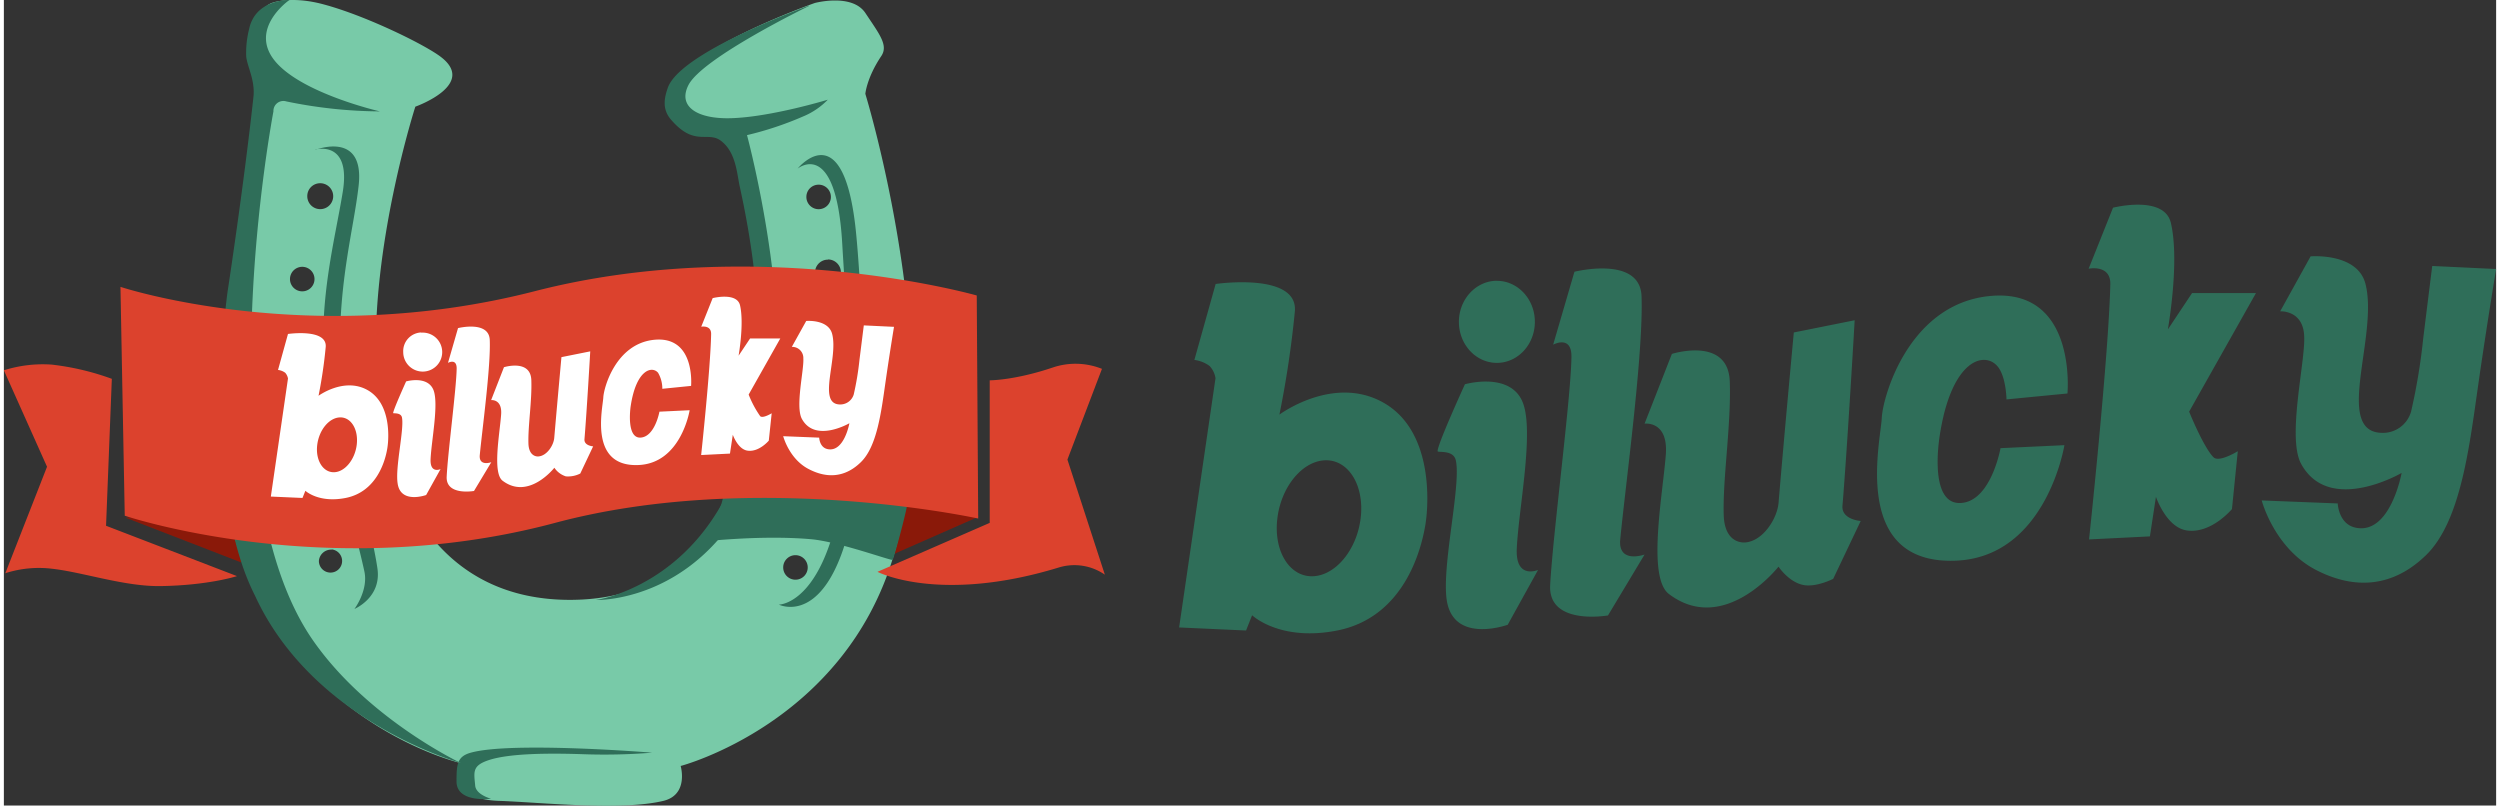 <svg xmlns="http://www.w3.org/2000/svg" width="500" height="161.1" viewBox="0 0 500 161.6"><rect x="0" y="0" width="500" height="161.6" fill="#333333" stroke="none"/><defs><style>.cls-3{fill-rule:evenodd;fill:#2f6e59}</style></defs><g id="Слой_2"><g id="Layer_1"><path d="M46 102.5l1.61 10.34-23.24-9zm149.62 1.13l-18.16-2.83-3.12 12.2z" fill-rule="evenodd" fill="#8a1909"/><path d="M53 18.25S37.71 78.6 46.37 108c11 37.28 45.42 45.13 45.42 45.13s-3.38 7.16 7.53 7.54c8.18.28 24.46 2.05 33 0 5.14-1.25 3.46-7 3.46-7s33-8.64 42.82-42.53c11-37.83-5.77-92.31-5.77-92.31s.26-3.18 3.17-7.54c1.5-2.19-.32-4.39-3.17-8.69-2.69-4-10.14-2-10.14-2s-27.88 9.8-29.21 18.2c-1.36 8.6 10.42 8.11 10.42 8.11s2.92.32 3.76 4c2.45 11 4.91 34.74 4.91 34.74s2.77 54.28-38.49 54.69c-26.48.3-38.17-21.34-39.36-46.57-1.15-24.48 7.83-52.37 7.83-52.37s12.67-4.48 4.91-10.14C83.85 8.64 72.21 3 64 .84 57.6-.86 53.88.55 53.88.55s-4.19.93-4.33 10.45c-.03 3.81 3.45 7.25 3.45 7.25zm10.46 18.51a2.6 2.6 0 11-2.59 2.6 2.58 2.58 0 012.59-2.6zm-3.61 16.77A2.46 2.46 0 1157.4 56a2.46 2.46 0 012.45-2.47zm103.6-16.48A2.46 2.46 0 11161 39.5a2.45 2.45 0 012.45-2.45zm1.88 15a2.6 2.6 0 11-2.6 2.6 2.59 2.59 0 012.6-2.56zm-6.53 59.33a2.46 2.46 0 11-2.45 2.46 2.46 2.46 0 012.45-2.46zm-93-1.15a2.33 2.33 0 11-2.6 2.31 2.46 2.46 0 012.57-2.27z" fill="#78caa8" fill-rule="evenodd"/><path class="cls-3" d="M57.28 0s-6.81-.23-8.08 5.84a19.26 19.26 0 00-.58 5.51c.2 2 1.82 4.74 1.45 8.11-2 18.28-5.2 39.13-5.2 39.13s-5.52 39.12 5.49 60.86c11.69 25.55 41.28 33.61 41.28 33.61s-18.45-8.72-29.45-24.34C39.82 97 54.08 22.35 54.08 22.35a2 2 0 012.6-2 94.77 94.77 0 0018.77 2s-15.77-3.61-21.08-10.13S57.28 0 57.28 0zm5.23 30s7.16-2 5.49 8.43c-1.59 9.79-4.74 21-3.76 35.52s6.24 32.1 8.09 40.71c.81 3.78-2 7.51-2 7.51s5.45-2.26 4.62-8.09c-1.3-9.12-7.25-28.47-7.51-42.44-.31-15.33 2.75-25.64 3.73-34.36 1.27-11.15-8.66-7.22-8.66-7.22zm99-28.87s-25.7 9.18-28.3 16.45c-.66 1.88-1.24 4.22.58 6.36 4.79 5.63 7.39 2.25 10.1 4.33 3 2.31 3.15 6.47 3.76 9.24 16.83 76.6-28.88 82.86-28.88 82.86s23.1.78 33.5-27.71c8.34-22.93-3.18-65.55-3.18-65.55a66.57 66.57 0 0011.26-3.75A14.66 14.66 0 00165.3 20S154 23.45 146 23.71c-6.81.23-10.88-2.28-8.66-6.64 2.78-5.49 24.21-15.88 24.21-15.88zm-6.03 120.17s12.27.06 13.86-35.23c.58-12.82-.63-28.18-1.15-37.24-1.24-21.37-8.95-15-8.95-15s8.89-11 11.55 11.26c.89 7.48 2.42 32.49 1.15 46.2-3.35 36.56-16.46 30.01-16.46 30.01zM130.07 151s-28.2-2.28-36.38 0c-2.71.75-2.88 2.25-2.88 5.77 0 4.39 6.93 3.47 6.93 3.47s-3-.78-3.18-2.6c-.26-2.83-.66-4.07 2.89-5.2 4.13-1.3 11.78-1.35 18.19-1.15a119.9 119.9 0 0014.43-.29z"/><path class="cls-3" d="M181.3 100.51c-.21-.72-36.9-2.08-36.9-2.08a9.7 9.7 0 01-1.19 4.42 37.51 37.51 0 01-4.13 5.92s12.51-1.53 23-.58c5.61.55 16 4.36 16.23 4.13s3.19-11.09 2.99-11.81z"/><path d="M46.77 115.58s-5.65 1.85-15.3 2c-7.16.12-15.45-2.74-21.65-3.46a22 22 0 00-9.53.88l8.37-21.36L0 74.29a26 26 0 019.53-1.15A52.36 52.36 0 0121.66 76l-1.16 29.48zM220.3 74a14.27 14.27 0 00-9.81-.29c-7.74 2.62-12.71 2.59-12.71 2.59v28.6l-22.52 9.82s12.39 6.46 36.38-.87a10.73 10.73 0 019.24 1.44l-7.51-23.09zm-25.12-14.72l.29 44.75s-44.72-9.87-84.89.87c-45.73 12.24-86.33-1.44-86.33-1.44l-.86-45.91s37.82 12.53 83.15.86c45.02-11.57 88.64.87 88.64.87z" fill="#dc422d" fill-rule="evenodd"/><path d="M57 75.94l-3.44 23.68 6.35.28.58-1.44s2.63 2.51 8.08 1.44c6.27-1.24 8-7.53 8.38-10.1.32-2.08.69-8.92-4-11.55s-9.82 1.15-9.82 1.15a95 95 0 001.44-9.81C64.85 65.86 57 67 57 67l-2 7.22a3 3 0 011.45.57 2.39 2.39 0 01.55 1.15zm21.1 6.93c0-.61 2.6-6.35 2.6-6.35s4.3-1.24 5.49 1.73c1.09 2.8-.41 10.08-.58 13.86-.14 3 2 2 2 2l-2.89 5.2S79.6 101.17 79 97c-.52-3.27 1.36-10.92.86-13.28-.26-1.02-1.76-.72-1.76-.85zm13-17l-2 6.93s1.77-1 1.74 1.16c-.06 4-1.76 16.69-2 21.65-.21 3.9 5.48 2.89 5.48 2.89l3.47-5.77s-2.54.92-2.31-1.45c.49-5.17 2.22-17.75 2-23.1-.18-3.91-6.38-2.35-6.38-2.35zm6.64 14.44l2.59-6.64s5.35-1.67 5.49 2.6c.15 4.1-.69 9.21-.58 12.7.06 2.25 1.33 2.66 2 2.6 1.68-.11 3.07-2.22 3.18-3.75.49-5.72 1.44-16.17 1.44-16.17l5.78-1.16s-.69 12-1.16 17.62c-.11 1.32 1.74 1.44 1.74 1.44L115.64 95a5.44 5.44 0 01-2.89.57 4.38 4.38 0 01-2.31-1.73s-5.14 6.58-10.39 2.6c-2.08-1.59-.55-9.56-.29-13.28.24-3.16-2.02-2.89-2.02-2.89zM132.1 78l5.77-.58s.92-10.16-7.51-9.24c-7.59.84-10 9.56-10.1 11.55-.12 2.28-2.92 13.89 6.93 13.57 8.69-.26 10.39-11 10.39-11l-6.06.29s-.9 5-3.76 5.2-2.1-5.78-2-6.35c1.1-7.31 4.28-8.09 5.49-6.65a6.31 6.31 0 01.85 3.21zm7.79-12.41l2.31-5.78s4.85-1.24 5.49 1.44c.86 3.7-.29 10.11-.29 10.11l2.31-3.46h6.06l-6.35 11.26a20.77 20.77 0 002.31 4.33c.52.52 2.31-.58 2.31-.58l-.58 5.49s-2 2.39-4.33 2c-1.9-.32-2.89-3.18-2.89-3.18l-.57 3.78-5.78.29s1.88-17.47 2-24.25c.05-1.9-2-1.49-2-1.49zm18.19 4l2.89-5.2s4.42-.38 5.2 2.6c1.27 4.85-3 13.92 1.44 14.15a2.82 2.82 0 002.89-2 57.59 57.59 0 001.15-6.93c.46-3.64.87-6.93.87-6.93l6.06.29s-.89 5.39-1.73 11.26-1.68 12.73-4.91 15.88c-1.64 1.61-5.11 4.15-10.39 1.44-4-2-5.2-6.64-5.2-6.64l7.22.29s.06 2 1.73 2.31c3.29.63 4.33-5.2 4.33-5.2s-6.87 4-9.53-.87c-1.35-2.48.44-9.78.29-12.12a2.23 2.23 0 00-2.31-2.33zM67.45 83.74c2.19-.06 3.69 2.39 3.35 5.42s-2.4 5.55-4.59 5.58-3.7-2.4-3.35-5.43 2.39-5.52 4.59-5.57zm16.28-17a3.91 3.91 0 11-3.61 3.9 3.75 3.75 0 013.61-3.94z" fill="#fff" fill-rule="evenodd"/><path class="cls-3" d="M243.08 75.88l-7.3 50 13.43.61 1.21-3.06s5.57 5.34 17.09 3.06c13.25-2.63 16.83-15.91 17.7-21.37.69-4.39 1.47-18.85-8.55-24.4s-20.76 2.46-20.76 2.46a202.1 202.1 0 003.1-20.72c.66-7.89-15.89-5.49-15.89-5.49l-4.27 15.24a6.56 6.56 0 013.06 1.22 4.63 4.63 0 011.18 2.45zm44.56 14.64c-.09-1.27 5.48-13.43 5.48-13.43s9.13-2.62 11.61 3.67c2.31 5.89-.84 21.28-1.21 29.31-.29 6.26 4.27 4.27 4.27 4.27l-6.09 11s-10.83 3.93-12.22-4.88c-1.06-6.9 2.89-23 1.82-28.06-.46-2.25-3.63-1.53-3.66-1.88zm27.45-36l-4.27 14.63s3.73-2.05 3.67 2.46c-.12 8.4-3.7 35.28-4.27 45.76-.44 8.23 11.6 6.1 11.6 6.1l7.34-12.22s-5.37 1.94-4.88-3.06c1.06-10.91 4.7-37.53 4.27-48.82-.35-8.15-13.46-4.85-13.46-4.85zM329.16 85l5.48-14s11.26-3.58 11.61 5.49c.32 8.66-1.44 19.46-1.21 26.85.14 4.76 2.77 5.57 4.27 5.49 3.55-.23 6.44-4.71 6.73-7.94 1-12.1 3.06-34.19 3.06-34.19l12.21-2.45s-1.47 25.46-2.45 37.21c-.23 2.8 3.66 3.06 3.66 3.06L367 116.13s-3.5 1.79-6.09 1.21c-2.89-.63-4.88-3.66-4.88-3.66s-10.89 13.91-22 5.48c-4.41-3.38-1.18-20.18-.6-28.06.46-6.76-4.27-6.1-4.27-6.1zm72.61-4.87L414 78.94s2-21.51-15.88-19.52c-16.06 1.79-21.17 20.22-21.37 24.4-.23 4.85-6.15 29.34 14.64 28.67 18.36-.57 22-23.18 22-23.18l-12.82.6s-1.88 10.63-7.94 11c-6.35.4-4.45-12.25-4.27-13.43 2.34-15.45 9-17.06 11.6-14 1.76 2.06 1.81 6.68 1.81 6.68zm16.49-26.25l4.88-12.21s10.28-2.63 11.61 3.06c1.82 7.79-.61 21.36-.61 21.36l4.86-7.3h12.82l-13.41 23.79s2.86 7.1 4.88 9.15c1.1 1.13 4.88-1.21 4.88-1.21L447 102.13s-4.22 5.08-9.15 4.27c-4.05-.66-6.1-6.73-6.1-6.73l-1.21 7.94-12.21.61s3.95-36.9 4.27-51.28c.02-3.94-4.34-3.03-4.34-3.03zm38.43 8.55l6.09-11s9.36-.78 11 5.49c2.66 10.28-6.29 29.42 3.06 29.91a5.88 5.88 0 006.1-4.27A119.41 119.41 0 00485.36 68c.95-7.71 1.82-14.64 1.82-14.64l12.82.61s-1.91 11.43-3.67 23.79-3.52 26.88-10.36 33.58c-3.5 3.41-10.83 8.75-22 3.06-8.48-4.33-11-14-11-14l15.25.6s.14 4.19 3.67 4.88c6.92 1.36 9.15-11 9.15-11s-14.53 8.49-20.16-1.82c-2.88-5.28.9-20.67.61-25.64-.21-5.25-4.8-4.96-4.8-4.96zM265.14 92.34c4.62-.09 7.8 5 7.08 11.46s-5.05 11.7-9.67 11.81-7.8-5-7.08-11.46 5.03-11.69 9.67-11.81zm34.39-36c4.22 0 7.62 3.7 7.62 8.23s-3.4 8.23-7.62 8.23-7.62-3.69-7.62-8.23 3.44-8.24 7.62-8.24z"/></g></g></svg>